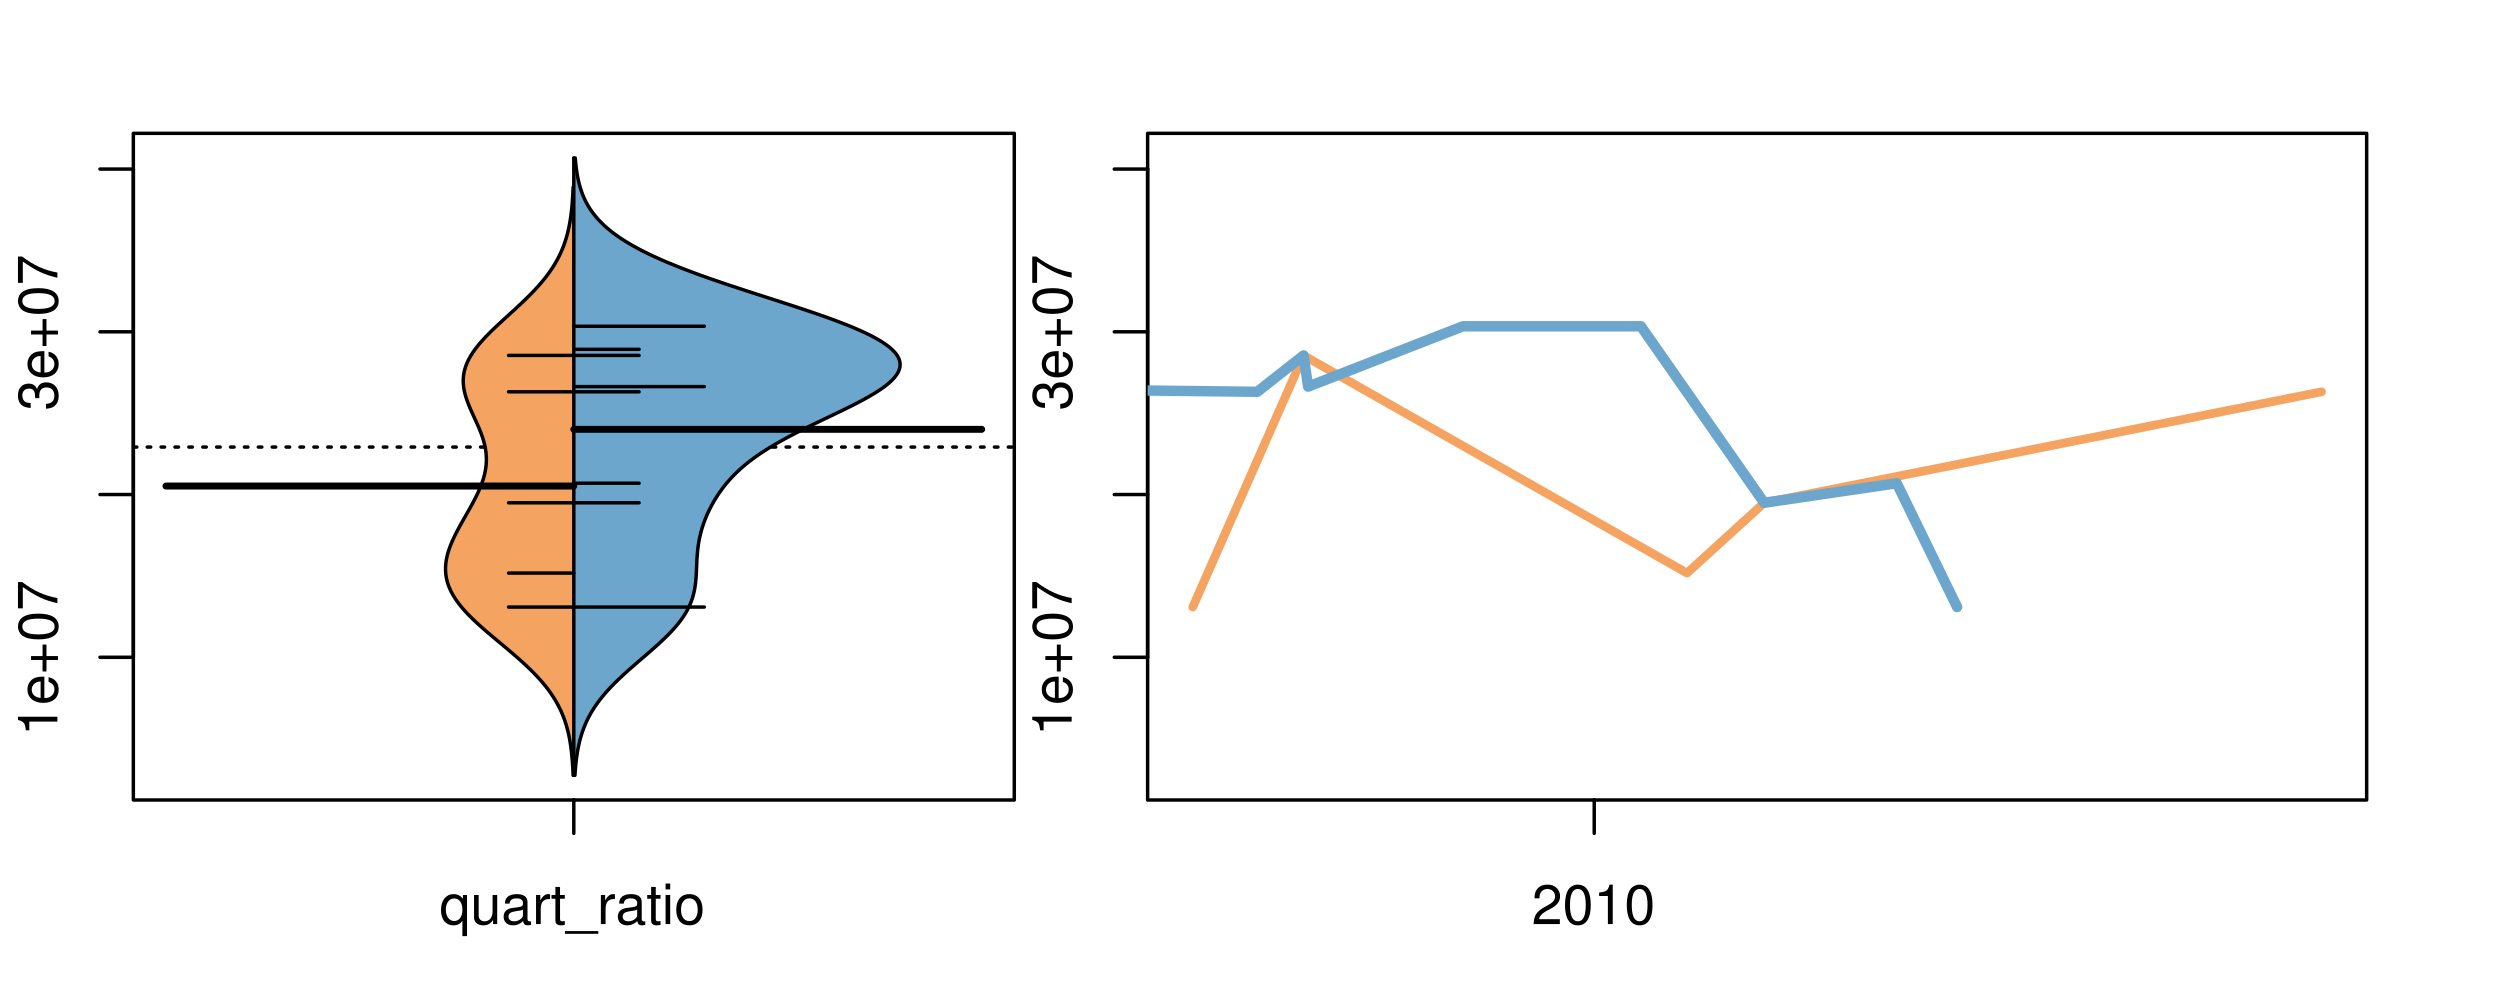 <?xml version="1.0" encoding="UTF-8"?>
<svg xmlns="http://www.w3.org/2000/svg" xmlns:xlink="http://www.w3.org/1999/xlink" width="540pt" height="216pt" viewBox="0 0 540 216" version="1.1">
<defs>
<g>
<symbol overflow="visible" id="glyph0-0">
<path style="stroke:none;" d="M -6.062 -3.109 L 0 -3.109 L 0 -4.156 L -8.516 -4.156 L -8.516 -3.469 C -7.203 -3.094 -7.016 -2.859 -6.812 -1.219 L -6.062 -1.219 Z M -6.062 -3.109 "/>
</symbol>
<symbol overflow="visible" id="glyph0-1">
<path style="stroke:none;" d="M -2.812 -6.156 C -3.766 -6.156 -4.344 -6.078 -4.812 -5.906 C -5.844 -5.5 -6.469 -4.531 -6.469 -3.359 C -6.469 -1.609 -5.125 -0.484 -3.062 -0.484 C -1 -0.484 0.281 -1.578 0.281 -3.344 C 0.281 -4.781 -0.547 -5.766 -1.906 -6.031 L -1.906 -5.016 C -1.078 -4.734 -0.641 -4.172 -0.641 -3.375 C -0.641 -2.734 -0.938 -2.203 -1.469 -1.859 C -1.828 -1.625 -2.188 -1.531 -2.812 -1.531 Z M -3.625 -1.547 C -4.781 -1.625 -5.547 -2.344 -5.547 -3.344 C -5.547 -4.328 -4.734 -5.094 -3.703 -5.094 C -3.672 -5.094 -3.641 -5.094 -3.625 -5.078 Z M -3.625 -1.547 "/>
</symbol>
<symbol overflow="visible" id="glyph0-2">
<path style="stroke:none;" d="M -3.203 -6.406 L -3.203 -3.922 L -5.688 -3.922 L -5.688 -3.078 L -3.203 -3.078 L -3.203 -0.594 L -2.359 -0.594 L -2.359 -3.078 L 0.125 -3.078 L 0.125 -3.922 L -2.359 -3.922 L -2.359 -6.406 Z M -3.203 -6.406 "/>
</symbol>
<symbol overflow="visible" id="glyph0-3">
<path style="stroke:none;" d="M -8.516 -3.297 C -8.516 -2.516 -8.156 -1.781 -7.578 -1.344 C -6.828 -0.797 -5.688 -0.516 -4.109 -0.516 C -1.25 -0.516 0.281 -1.469 0.281 -3.297 C 0.281 -5.094 -1.25 -6.078 -4.047 -6.078 C -5.703 -6.078 -6.797 -5.812 -7.578 -5.25 C -8.172 -4.812 -8.516 -4.109 -8.516 -3.297 Z M -7.578 -3.297 C -7.578 -4.438 -6.422 -5 -4.141 -5 C -1.734 -5 -0.594 -4.453 -0.594 -3.281 C -0.594 -2.156 -1.781 -1.594 -4.109 -1.594 C -6.438 -1.594 -7.578 -2.156 -7.578 -3.297 Z M -7.578 -3.297 "/>
</symbol>
<symbol overflow="visible" id="glyph0-4">
<path style="stroke:none;" d="M -8.516 -6.234 L -8.516 -0.547 L -7.469 -0.547 L -7.469 -5.141 C -4.578 -3.125 -2.797 -2.297 0 -1.656 L 0 -2.781 C -2.719 -3.25 -5.062 -4.312 -7.625 -6.234 Z M -8.516 -6.234 "/>
</symbol>
<symbol overflow="visible" id="glyph0-5">
<path style="stroke:none;" d="M -3.906 -2.656 L -3.906 -3.234 C -3.906 -4.391 -3.391 -4.984 -2.359 -4.984 C -1.297 -4.984 -0.656 -4.328 -0.656 -3.234 C -0.656 -2.078 -1.234 -1.516 -2.469 -1.438 L -2.469 -0.391 C -1.781 -0.438 -1.344 -0.547 -0.953 -0.75 C -0.141 -1.188 0.281 -2.031 0.281 -3.188 C 0.281 -4.938 -0.766 -6.078 -2.375 -6.078 C -3.453 -6.078 -4.062 -5.656 -4.406 -4.625 C -4.719 -5.422 -5.312 -5.812 -6.172 -5.812 C -7.625 -5.812 -8.516 -4.844 -8.516 -3.234 C -8.516 -1.516 -7.578 -0.594 -5.766 -0.562 L -5.766 -1.625 C -6.281 -1.625 -6.562 -1.688 -6.828 -1.812 C -7.297 -2.047 -7.578 -2.578 -7.578 -3.234 C -7.578 -4.172 -7.031 -4.734 -6.125 -4.734 C -5.531 -4.734 -5.172 -4.531 -4.984 -4.062 C -4.859 -3.766 -4.812 -3.391 -4.797 -2.656 Z M -3.906 -2.656 "/>
</symbol>
<symbol overflow="visible" id="glyph0-6">
<path style="stroke:none;" d="M -8.75 -5.938 L -8.75 -4.938 L -5.5 -4.938 C -6.125 -4.531 -6.469 -3.859 -6.469 -3.016 C -6.469 -1.375 -5.156 -0.312 -3.156 -0.312 C -1.031 -0.312 0.281 -1.359 0.281 -3.047 C 0.281 -3.906 -0.047 -4.516 -0.828 -5.047 L 0 -5.047 L 0 -5.938 Z M -5.531 -3.188 C -5.531 -4.266 -4.578 -4.938 -3.078 -4.938 C -1.625 -4.938 -0.656 -4.25 -0.656 -3.188 C -0.656 -2.094 -1.625 -1.359 -3.094 -1.359 C -4.562 -1.359 -5.531 -2.094 -5.531 -3.188 Z M -5.531 -3.188 "/>
</symbol>
<symbol overflow="visible" id="glyph0-7">
<path style="stroke:none;" d="M -6.281 -3.094 L -6.281 -2.047 L -7.266 -2.047 C -7.688 -2.047 -7.906 -2.297 -7.906 -2.75 C -7.906 -2.828 -7.906 -2.875 -7.891 -3.094 L -8.719 -3.094 C -8.766 -2.875 -8.781 -2.734 -8.781 -2.531 C -8.781 -1.609 -8.25 -1.062 -7.359 -1.062 L -6.281 -1.062 L -6.281 -0.219 L -5.469 -0.219 L -5.469 -1.062 L 0 -1.062 L 0 -2.047 L -5.469 -2.047 L -5.469 -3.094 Z M -6.281 -3.094 "/>
</symbol>
<symbol overflow="visible" id="glyph0-8">
<path style="stroke:none;" d="M 1.516 -6.938 L 1.516 0.266 L 2.109 0.266 L 2.109 -6.938 Z M 1.516 -6.938 "/>
</symbol>
<symbol overflow="visible" id="glyph0-9">
<path style="stroke:none;" d="M -6.469 -3.266 C -6.469 -1.5 -5.203 -0.438 -3.094 -0.438 C -0.984 -0.438 0.281 -1.484 0.281 -3.281 C 0.281 -5.047 -0.984 -6.125 -3.047 -6.125 C -5.219 -6.125 -6.469 -5.078 -6.469 -3.266 Z M -5.547 -3.281 C -5.547 -4.406 -4.625 -5.078 -3.062 -5.078 C -1.578 -5.078 -0.641 -4.375 -0.641 -3.281 C -0.641 -2.156 -1.578 -1.469 -3.094 -1.469 C -4.609 -1.469 -5.547 -2.156 -5.547 -3.281 Z M -5.547 -3.281 "/>
</symbol>
<symbol overflow="visible" id="glyph0-10">
<path style="stroke:none;" d="M -8.75 -1.828 L -8.75 -0.812 L 0 -0.812 L 0 -1.828 Z M -8.75 -1.828 "/>
</symbol>
<symbol overflow="visible" id="glyph0-11">
<path style="stroke:none;" d="M -1.25 -2.297 L -1.25 -1.047 L 0 -1.047 L 0 -2.297 Z M -1.25 -2.297 "/>
</symbol>
<symbol overflow="visible" id="glyph0-12">
<path style="stroke:none;" d="M -6.281 -5.969 C -7.688 -5.766 -8.516 -4.859 -8.516 -3.562 C -8.516 -2.625 -8.047 -1.781 -7.297 -1.281 C -6.469 -0.75 -5.422 -0.516 -3.875 -0.516 C -2.453 -0.516 -1.531 -0.734 -0.781 -1.234 C -0.094 -1.688 0.281 -2.438 0.281 -3.375 C 0.281 -4.984 -0.922 -6.156 -2.594 -6.156 C -4.172 -6.156 -5.297 -5.078 -5.297 -3.547 C -5.297 -2.719 -4.969 -2.047 -4.344 -1.594 C -6.422 -1.609 -7.578 -2.281 -7.578 -3.484 C -7.578 -4.234 -7.109 -4.75 -6.281 -4.922 Z M -4.359 -3.422 C -4.359 -4.438 -3.641 -5.078 -2.516 -5.078 C -1.438 -5.078 -0.656 -4.359 -0.656 -3.391 C -0.656 -2.406 -1.469 -1.656 -2.562 -1.656 C -3.625 -1.656 -4.359 -2.375 -4.359 -3.422 Z M -4.359 -3.422 "/>
</symbol>
<symbol overflow="visible" id="glyph0-13">
<path style="stroke:none;" d="M 0 -3.422 L -6.281 -5.828 L -6.281 -4.703 L -1.188 -2.922 L -6.281 -1.25 L -6.281 -0.125 L 0 -2.328 Z M 0 -3.422 "/>
</symbol>
<symbol overflow="visible" id="glyph0-14">
<path style="stroke:none;" d="M -0.594 -6.422 C -0.562 -6.312 -0.562 -6.266 -0.562 -6.203 C -0.562 -5.859 -0.75 -5.656 -1.062 -5.656 L -4.75 -5.656 C -5.875 -5.656 -6.469 -4.844 -6.469 -3.297 C -6.469 -2.391 -6.203 -1.625 -5.734 -1.219 C -5.406 -0.922 -5.047 -0.797 -4.422 -0.781 L -4.422 -1.781 C -5.203 -1.875 -5.547 -2.328 -5.547 -3.266 C -5.547 -4.156 -5.203 -4.672 -4.609 -4.672 L -4.344 -4.672 C -3.922 -4.672 -3.75 -4.422 -3.641 -3.625 C -3.469 -2.203 -3.422 -1.984 -3.266 -1.609 C -2.969 -0.875 -2.406 -0.5 -1.578 -0.5 C -0.438 -0.5 0.281 -1.297 0.281 -2.562 C 0.281 -3.359 0 -4 -0.641 -4.703 C -0.016 -4.781 0.281 -5.094 0.281 -5.734 C 0.281 -5.938 0.25 -6.094 0.172 -6.422 Z M -1.984 -4.672 C -1.641 -4.672 -1.438 -4.578 -1.156 -4.266 C -0.797 -3.859 -0.594 -3.375 -0.594 -2.781 C -0.594 -2 -0.969 -1.547 -1.609 -1.547 C -2.266 -1.547 -2.609 -1.984 -2.766 -3.062 C -2.906 -4.109 -2.953 -4.328 -3.109 -4.672 Z M -1.984 -4.672 "/>
</symbol>
<symbol overflow="visible" id="glyph0-15">
<path style="stroke:none;" d="M 0 -5.781 L -6.281 -5.781 L -6.281 -4.781 L -2.719 -4.781 C -1.438 -4.781 -0.594 -4.109 -0.594 -3.078 C -0.594 -2.281 -1.078 -1.781 -1.844 -1.781 L -6.281 -1.781 L -6.281 -0.781 L -1.438 -0.781 C -0.391 -0.781 0.281 -1.562 0.281 -2.781 C 0.281 -3.703 -0.047 -4.297 -0.875 -4.891 L 0 -4.891 Z M 0 -5.781 "/>
</symbol>
<symbol overflow="visible" id="glyph1-0">
<path style="stroke:none;" d="M 5.938 2.609 L 5.938 -6.281 L 5.047 -6.281 L 5.047 -5.453 C 4.578 -6.109 3.875 -6.469 3.047 -6.469 C 1.391 -6.469 0.312 -5.109 0.312 -3.031 C 0.312 -0.984 1.344 0.281 3 0.281 C 3.875 0.281 4.469 -0.031 4.938 -0.719 L 4.938 2.609 Z M 3.188 -5.531 C 4.266 -5.531 4.938 -4.578 4.938 -3.062 C 4.938 -1.625 4.25 -0.656 3.188 -0.656 C 2.094 -0.656 1.359 -1.625 1.359 -3.094 C 1.359 -4.547 2.094 -5.531 3.188 -5.531 Z M 3.188 -5.531 "/>
</symbol>
<symbol overflow="visible" id="glyph1-1">
<path style="stroke:none;" d="M 5.781 0 L 5.781 -6.281 L 4.781 -6.281 L 4.781 -2.719 C 4.781 -1.438 4.109 -0.594 3.078 -0.594 C 2.281 -0.594 1.781 -1.078 1.781 -1.844 L 1.781 -6.281 L 0.781 -6.281 L 0.781 -1.438 C 0.781 -0.391 1.562 0.281 2.781 0.281 C 3.703 0.281 4.297 -0.047 4.891 -0.875 L 4.891 0 Z M 5.781 0 "/>
</symbol>
<symbol overflow="visible" id="glyph1-2">
<path style="stroke:none;" d="M 6.422 -0.594 C 6.312 -0.562 6.266 -0.562 6.203 -0.562 C 5.859 -0.562 5.656 -0.75 5.656 -1.062 L 5.656 -4.75 C 5.656 -5.875 4.844 -6.469 3.297 -6.469 C 2.391 -6.469 1.625 -6.203 1.219 -5.734 C 0.922 -5.406 0.797 -5.047 0.781 -4.422 L 1.781 -4.422 C 1.875 -5.203 2.328 -5.547 3.266 -5.547 C 4.156 -5.547 4.672 -5.203 4.672 -4.609 L 4.672 -4.344 C 4.672 -3.922 4.422 -3.75 3.625 -3.641 C 2.203 -3.469 1.984 -3.422 1.609 -3.266 C 0.875 -2.969 0.5 -2.406 0.5 -1.578 C 0.5 -0.438 1.297 0.281 2.562 0.281 C 3.359 0.281 4 0 4.703 -0.641 C 4.781 -0.016 5.094 0.281 5.734 0.281 C 5.938 0.281 6.094 0.25 6.422 0.172 Z M 4.672 -1.984 C 4.672 -1.641 4.578 -1.438 4.266 -1.156 C 3.859 -0.797 3.375 -0.594 2.781 -0.594 C 2 -0.594 1.547 -0.969 1.547 -1.609 C 1.547 -2.266 1.984 -2.609 3.062 -2.766 C 4.109 -2.906 4.328 -2.953 4.672 -3.109 Z M 4.672 -1.984 "/>
</symbol>
<symbol overflow="visible" id="glyph1-3">
<path style="stroke:none;" d="M 0.828 -6.281 L 0.828 0 L 1.844 0 L 1.844 -3.266 C 1.844 -4.156 2.062 -4.75 2.547 -5.094 C 2.859 -5.328 3.156 -5.406 3.859 -5.406 L 3.859 -6.438 C 3.688 -6.453 3.594 -6.469 3.469 -6.469 C 2.812 -6.469 2.328 -6.078 1.75 -5.141 L 1.75 -6.281 Z M 0.828 -6.281 "/>
</symbol>
<symbol overflow="visible" id="glyph1-4">
<path style="stroke:none;" d="M 3.047 -6.281 L 2.016 -6.281 L 2.016 -8.016 L 1.016 -8.016 L 1.016 -6.281 L 0.172 -6.281 L 0.172 -5.469 L 1.016 -5.469 L 1.016 -0.719 C 1.016 -0.078 1.453 0.281 2.234 0.281 C 2.469 0.281 2.719 0.25 3.047 0.188 L 3.047 -0.641 C 2.922 -0.609 2.766 -0.594 2.562 -0.594 C 2.141 -0.594 2.016 -0.719 2.016 -1.156 L 2.016 -5.469 L 3.047 -5.469 Z M 3.047 -6.281 "/>
</symbol>
<symbol overflow="visible" id="glyph1-5">
<path style="stroke:none;" d="M 6.938 1.516 L -0.266 1.516 L -0.266 2.109 L 6.938 2.109 Z M 6.938 1.516 "/>
</symbol>
<symbol overflow="visible" id="glyph1-6">
<path style="stroke:none;" d="M 1.797 -6.281 L 0.797 -6.281 L 0.797 0 L 1.797 0 Z M 1.797 -8.75 L 0.797 -8.75 L 0.797 -7.484 L 1.797 -7.484 Z M 1.797 -8.75 "/>
</symbol>
<symbol overflow="visible" id="glyph1-7">
<path style="stroke:none;" d="M 3.266 -6.469 C 1.5 -6.469 0.438 -5.203 0.438 -3.094 C 0.438 -0.984 1.484 0.281 3.281 0.281 C 5.047 0.281 6.125 -0.984 6.125 -3.047 C 6.125 -5.219 5.078 -6.469 3.266 -6.469 Z M 3.281 -5.547 C 4.406 -5.547 5.078 -4.625 5.078 -3.062 C 5.078 -1.578 4.375 -0.641 3.281 -0.641 C 2.156 -0.641 1.469 -1.578 1.469 -3.094 C 1.469 -4.609 2.156 -5.547 3.281 -5.547 Z M 3.281 -5.547 "/>
</symbol>
<symbol overflow="visible" id="glyph1-8">
<path style="stroke:none;" d="M 6.078 -1.047 L 1.594 -1.047 C 1.703 -1.734 2.094 -2.188 3.125 -2.797 L 4.328 -3.438 C 5.516 -4.094 6.125 -4.969 6.125 -6.016 C 6.125 -6.719 5.844 -7.375 5.344 -7.844 C 4.844 -8.297 4.219 -8.516 3.406 -8.516 C 2.328 -8.516 1.531 -8.125 1.062 -7.406 C 0.75 -6.953 0.625 -6.422 0.594 -5.562 L 1.656 -5.562 C 1.688 -6.125 1.766 -6.484 1.906 -6.75 C 2.188 -7.266 2.734 -7.578 3.375 -7.578 C 4.328 -7.578 5.047 -6.906 5.047 -5.984 C 5.047 -5.312 4.656 -4.734 3.906 -4.312 L 2.797 -3.688 C 1.016 -2.672 0.5 -1.875 0.406 0 L 6.078 0 Z M 6.078 -1.047 "/>
</symbol>
<symbol overflow="visible" id="glyph1-9">
<path style="stroke:none;" d="M 3.297 -8.516 C 2.516 -8.516 1.781 -8.156 1.344 -7.578 C 0.797 -6.828 0.516 -5.688 0.516 -4.109 C 0.516 -1.25 1.469 0.281 3.297 0.281 C 5.094 0.281 6.078 -1.25 6.078 -4.047 C 6.078 -5.703 5.812 -6.797 5.25 -7.578 C 4.812 -8.172 4.109 -8.516 3.297 -8.516 Z M 3.297 -7.578 C 4.438 -7.578 5 -6.422 5 -4.141 C 5 -1.734 4.453 -0.594 3.281 -0.594 C 2.156 -0.594 1.594 -1.781 1.594 -4.109 C 1.594 -6.438 2.156 -7.578 3.297 -7.578 Z M 3.297 -7.578 "/>
</symbol>
<symbol overflow="visible" id="glyph1-10">
<path style="stroke:none;" d="M 3.109 -6.062 L 3.109 0 L 4.156 0 L 4.156 -8.516 L 3.469 -8.516 C 3.094 -7.203 2.859 -7.016 1.219 -6.812 L 1.219 -6.062 Z M 3.109 -6.062 "/>
</symbol>
</g>
<clipPath id="clip1">
  <path d="M 28.801 28.801 L 220.086 28.801 L 220.086 173.801 L 28.801 173.801 Z M 28.801 28.801 "/>
</clipPath>
<clipPath id="clip2">
  <path d="M 247.887 28.801 L 512.199 28.801 L 512.199 173.801 L 247.887 173.801 Z M 247.887 28.801 "/>
</clipPath>
<clipPath id="clip3">
  <path d="M 233.484 14.398 L 526.598 14.398 L 526.598 188.199 L 233.484 188.199 Z M 233.484 14.398 "/>
</clipPath>
<clipPath id="clip4">
  <path d="M 247.887 28.801 L 512.199 28.801 L 512.199 173.801 L 247.887 173.801 Z M 247.887 28.801 "/>
</clipPath>
</defs>
<g id="surface206">
<path style="fill:none;stroke-width:0.75;stroke-linecap:round;stroke-linejoin:round;stroke:rgb(0%,0%,0%);stroke-opacity:1;stroke-miterlimit:10;" d="M 28.801 172.801 L 219.086 172.801 L 219.086 28.801 L 28.801 28.801 L 28.801 172.801 "/>
<path style="fill:none;stroke-width:0.75;stroke-linecap:round;stroke-linejoin:round;stroke:rgb(0%,0%,0%);stroke-opacity:1;stroke-miterlimit:10;" d="M 28.801 141.977 L 28.801 36.52 "/>
<path style="fill:none;stroke-width:0.75;stroke-linecap:round;stroke-linejoin:round;stroke:rgb(0%,0%,0%);stroke-opacity:1;stroke-miterlimit:10;" d="M 28.801 141.977 L 21.602 141.977 "/>
<path style="fill:none;stroke-width:0.75;stroke-linecap:round;stroke-linejoin:round;stroke:rgb(0%,0%,0%);stroke-opacity:1;stroke-miterlimit:10;" d="M 28.801 106.824 L 21.602 106.824 "/>
<path style="fill:none;stroke-width:0.75;stroke-linecap:round;stroke-linejoin:round;stroke:rgb(0%,0%,0%);stroke-opacity:1;stroke-miterlimit:10;" d="M 28.801 71.672 L 21.602 71.672 "/>
<path style="fill:none;stroke-width:0.75;stroke-linecap:round;stroke-linejoin:round;stroke:rgb(0%,0%,0%);stroke-opacity:1;stroke-miterlimit:10;" d="M 28.801 36.52 L 21.602 36.52 "/>
<g style="fill:rgb(0%,0%,0%);fill-opacity:1;">
  <use xlink:href="#glyph0-0" x="12.396" y="158.977"/>
  <use xlink:href="#glyph0-1" x="12.396" y="152.305"/>
  <use xlink:href="#glyph0-2" x="12.396" y="145.633"/>
  <use xlink:href="#glyph0-3" x="12.396" y="138.625"/>
  <use xlink:href="#glyph0-4" x="12.396" y="131.953"/>
</g>
<g style="fill:rgb(0%,0%,0%);fill-opacity:1;">
  <use xlink:href="#glyph0-5" x="12.396" y="88.672"/>
  <use xlink:href="#glyph0-1" x="12.396" y="82"/>
  <use xlink:href="#glyph0-2" x="12.396" y="75.328"/>
  <use xlink:href="#glyph0-3" x="12.396" y="68.32"/>
  <use xlink:href="#glyph0-4" x="12.396" y="61.648"/>
</g>
<path style="fill:none;stroke-width:0.75;stroke-linecap:round;stroke-linejoin:round;stroke:rgb(0%,0%,0%);stroke-opacity:1;stroke-miterlimit:10;" d="M 123.941 172.801 L 123.941 172.801 "/>
<path style="fill:none;stroke-width:0.75;stroke-linecap:round;stroke-linejoin:round;stroke:rgb(0%,0%,0%);stroke-opacity:1;stroke-miterlimit:10;" d="M 123.941 172.801 L 123.941 180 "/>
<g style="fill:rgb(0%,0%,0%);fill-opacity:1;">
  <use xlink:href="#glyph1-0" x="94.941" y="199.596"/>
  <use xlink:href="#glyph1-1" x="101.613" y="199.596"/>
  <use xlink:href="#glyph1-2" x="108.285" y="199.596"/>
  <use xlink:href="#glyph1-3" x="114.957" y="199.596"/>
  <use xlink:href="#glyph1-4" x="118.953" y="199.596"/>
  <use xlink:href="#glyph1-5" x="122.289" y="199.596"/>
  <use xlink:href="#glyph1-3" x="128.961" y="199.596"/>
  <use xlink:href="#glyph1-2" x="132.957" y="199.596"/>
  <use xlink:href="#glyph1-4" x="139.629" y="199.596"/>
  <use xlink:href="#glyph1-6" x="142.965" y="199.596"/>
  <use xlink:href="#glyph1-7" x="145.629" y="199.596"/>
</g>
<g clip-path="url(#clip1)" clip-rule="nonzero">
<path style="fill:none;stroke-width:0.75;stroke-linecap:round;stroke-linejoin:round;stroke:rgb(0%,0%,0%);stroke-opacity:1;stroke-dasharray:0.75,2.25;stroke-miterlimit:10;" d="M 28.801 96.562 L 219.086 96.562 "/>
<path style=" stroke:none;fill-rule:nonzero;fill:rgb(95.686%,64.314%,37.647%);fill-opacity:1;" d="M 123.941 40.43 L 123.793 40.43 L 123.781 40.676 L 123.773 40.926 L 123.762 41.176 L 123.75 41.422 L 123.738 41.672 L 123.723 41.922 L 123.711 42.168 L 123.68 42.668 L 123.664 42.914 L 123.648 43.164 L 123.629 43.41 L 123.613 43.66 L 123.594 43.91 L 123.574 44.156 L 123.527 44.656 L 123.504 44.902 L 123.48 45.152 L 123.453 45.402 L 123.426 45.648 L 123.398 45.898 L 123.367 46.148 L 123.336 46.395 L 123.301 46.645 L 123.266 46.891 L 123.195 47.391 L 123.156 47.637 L 123.07 48.137 L 123.023 48.383 L 122.93 48.883 L 122.879 49.129 L 122.77 49.629 L 122.715 49.875 L 122.652 50.125 L 122.59 50.371 L 122.527 50.621 L 122.461 50.871 L 122.391 51.117 L 122.242 51.617 L 122.164 51.863 L 122.086 52.113 L 122 52.363 L 121.914 52.609 L 121.828 52.859 L 121.734 53.109 L 121.641 53.355 L 121.539 53.605 L 121.438 53.852 L 121.332 54.102 L 121.223 54.352 L 121.113 54.598 L 120.879 55.098 L 120.758 55.344 L 120.633 55.594 L 120.5 55.844 L 120.367 56.09 L 120.23 56.34 L 120.09 56.59 L 119.945 56.836 L 119.797 57.086 L 119.645 57.332 L 119.332 57.832 L 119.168 58.078 L 119 58.328 L 118.828 58.578 L 118.652 58.824 L 118.473 59.074 L 118.289 59.324 L 118.105 59.57 L 117.914 59.82 L 117.719 60.07 L 117.52 60.316 L 117.113 60.816 L 116.902 61.062 L 116.688 61.312 L 116.473 61.559 L 116.027 62.059 L 115.801 62.305 L 115.57 62.555 L 115.336 62.805 L 115.098 63.051 L 114.859 63.301 L 114.617 63.551 L 113.871 64.297 L 113.617 64.543 L 113.363 64.793 L 113.102 65.039 L 112.844 65.289 L 112.582 65.539 L 112.316 65.785 L 112.051 66.035 L 111.781 66.285 L 111.516 66.531 L 111.246 66.781 L 110.973 67.031 L 110.703 67.277 L 110.156 67.777 L 109.887 68.023 L 109.613 68.273 L 109.34 68.52 L 108.793 69.02 L 108.523 69.266 L 107.984 69.766 L 107.715 70.012 L 107.449 70.262 L 107.188 70.512 L 106.926 70.758 L 106.664 71.008 L 106.406 71.258 L 106.152 71.504 L 105.898 71.754 L 105.402 72.25 L 105.16 72.5 L 104.922 72.746 L 104.688 72.996 L 104.457 73.246 L 104.23 73.492 L 103.793 73.992 L 103.578 74.238 L 103.371 74.488 L 103.168 74.738 L 102.973 74.984 L 102.781 75.234 L 102.598 75.48 L 102.414 75.73 L 102.242 75.98 L 102.074 76.227 L 101.91 76.477 L 101.758 76.727 L 101.605 76.973 L 101.465 77.223 L 101.328 77.473 L 101.199 77.719 L 101.078 77.969 L 100.961 78.219 L 100.855 78.465 L 100.75 78.715 L 100.656 78.961 L 100.566 79.211 L 100.488 79.461 L 100.414 79.707 L 100.348 79.957 L 100.289 80.207 L 100.234 80.453 L 100.148 80.953 L 100.121 81.199 L 100.094 81.449 L 100.078 81.699 L 100.066 81.945 L 100.059 82.195 L 100.062 82.441 L 100.07 82.691 L 100.086 82.941 L 100.105 83.188 L 100.133 83.438 L 100.164 83.688 L 100.199 83.934 L 100.293 84.434 L 100.348 84.68 L 100.406 84.93 L 100.469 85.18 L 100.539 85.426 L 100.609 85.676 L 100.688 85.922 L 100.77 86.172 L 100.855 86.422 L 100.941 86.668 L 101.129 87.168 L 101.227 87.414 L 101.43 87.914 L 101.535 88.16 L 101.754 88.66 L 101.863 88.906 L 101.973 89.156 L 102.086 89.402 L 102.312 89.902 L 102.426 90.148 L 102.543 90.398 L 102.656 90.648 L 102.77 90.895 L 102.883 91.145 L 102.992 91.395 L 103.105 91.641 L 103.215 91.891 L 103.32 92.141 L 103.43 92.387 L 103.531 92.637 L 103.633 92.883 L 103.734 93.133 L 103.832 93.383 L 103.926 93.629 L 104.105 94.129 L 104.191 94.375 L 104.273 94.625 L 104.352 94.875 L 104.426 95.121 L 104.5 95.371 L 104.566 95.621 L 104.629 95.867 L 104.688 96.117 L 104.746 96.363 L 104.797 96.613 L 104.84 96.863 L 104.883 97.109 L 104.922 97.359 L 104.957 97.609 L 104.984 97.855 L 105.008 98.105 L 105.027 98.355 L 105.039 98.602 L 105.051 98.852 L 105.055 99.102 L 105.055 99.348 L 105.051 99.598 L 105.043 99.844 L 105.027 100.094 L 105.008 100.344 L 104.984 100.59 L 104.957 100.84 L 104.926 101.09 L 104.887 101.336 L 104.844 101.586 L 104.797 101.836 L 104.746 102.082 L 104.691 102.332 L 104.633 102.582 L 104.57 102.828 L 104.43 103.328 L 104.352 103.574 L 104.273 103.824 L 104.188 104.07 L 104.102 104.32 L 104.012 104.57 L 103.918 104.816 L 103.82 105.066 L 103.719 105.316 L 103.617 105.562 L 103.398 106.062 L 103.285 106.309 L 103.172 106.559 L 103.055 106.809 L 102.934 107.055 L 102.812 107.305 L 102.688 107.551 L 102.43 108.051 L 102.301 108.297 L 102.035 108.797 L 101.902 109.043 L 101.629 109.543 L 101.488 109.789 L 101.352 110.039 L 101.211 110.289 L 101.07 110.535 L 100.93 110.785 L 100.785 111.031 L 100.504 111.531 L 100.363 111.777 L 100.219 112.027 L 100.078 112.277 L 99.938 112.523 L 99.801 112.773 L 99.66 113.023 L 99.52 113.27 L 99.246 113.77 L 99.113 114.016 L 98.98 114.266 L 98.848 114.512 L 98.715 114.762 L 98.59 115.012 L 98.461 115.258 L 98.336 115.508 L 98.215 115.758 L 98.094 116.004 L 97.977 116.254 L 97.863 116.504 L 97.75 116.75 L 97.641 117 L 97.535 117.25 L 97.434 117.496 L 97.332 117.746 L 97.238 117.992 L 97.145 118.242 L 97.055 118.492 L 96.973 118.738 L 96.891 118.988 L 96.812 119.238 L 96.738 119.484 L 96.672 119.734 L 96.609 119.984 L 96.551 120.23 L 96.496 120.48 L 96.445 120.73 L 96.402 120.977 L 96.359 121.227 L 96.328 121.473 L 96.297 121.723 L 96.273 121.973 L 96.254 122.219 L 96.242 122.469 L 96.238 122.719 L 96.234 122.965 L 96.25 123.465 L 96.27 123.711 L 96.289 123.961 L 96.32 124.211 L 96.355 124.457 L 96.395 124.707 L 96.445 124.953 L 96.496 125.203 L 96.559 125.453 L 96.625 125.699 L 96.699 125.949 L 96.781 126.199 L 96.867 126.445 L 96.961 126.695 L 97.059 126.945 L 97.168 127.191 L 97.281 127.441 L 97.398 127.691 L 97.527 127.938 L 97.656 128.188 L 97.797 128.434 L 97.941 128.684 L 98.094 128.934 L 98.25 129.18 L 98.586 129.68 L 98.762 129.926 L 98.945 130.176 L 99.133 130.426 L 99.328 130.672 L 99.527 130.922 L 99.73 131.172 L 99.941 131.418 L 100.16 131.668 L 100.379 131.914 L 100.605 132.164 L 100.836 132.414 L 101.07 132.66 L 101.312 132.91 L 101.559 133.16 L 101.809 133.406 L 102.062 133.656 L 102.32 133.906 L 102.582 134.152 L 102.844 134.402 L 103.113 134.652 L 103.387 134.898 L 103.66 135.148 L 103.938 135.395 L 104.219 135.645 L 104.504 135.895 L 104.785 136.141 L 105.363 136.641 L 105.656 136.887 L 106.242 137.387 L 106.535 137.633 L 107.129 138.133 L 107.426 138.379 L 107.723 138.629 L 108.023 138.875 L 108.617 139.375 L 108.914 139.621 L 109.508 140.121 L 109.801 140.367 L 110.098 140.617 L 110.391 140.867 L 110.68 141.113 L 111.258 141.613 L 111.543 141.859 L 111.828 142.109 L 112.109 142.355 L 112.664 142.855 L 112.941 143.102 L 113.48 143.602 L 113.746 143.848 L 114.008 144.098 L 114.266 144.348 L 114.523 144.594 L 114.777 144.844 L 115.023 145.094 L 115.27 145.34 L 115.512 145.59 L 115.75 145.84 L 115.984 146.086 L 116.215 146.336 L 116.441 146.582 L 116.887 147.082 L 117.098 147.328 L 117.312 147.578 L 117.516 147.828 L 117.719 148.074 L 117.918 148.324 L 118.113 148.574 L 118.305 148.82 L 118.672 149.32 L 118.848 149.566 L 119.023 149.816 L 119.191 150.062 L 119.359 150.312 L 119.52 150.562 L 119.676 150.809 L 119.832 151.059 L 119.98 151.309 L 120.125 151.555 L 120.406 152.055 L 120.539 152.301 L 120.797 152.801 L 120.918 153.047 L 121.039 153.297 L 121.152 153.543 L 121.266 153.793 L 121.371 154.043 L 121.477 154.289 L 121.578 154.539 L 121.676 154.789 L 121.773 155.035 L 121.953 155.535 L 122.039 155.781 L 122.203 156.281 L 122.277 156.527 L 122.352 156.777 L 122.422 157.023 L 122.492 157.273 L 122.559 157.523 L 122.621 157.77 L 122.684 158.02 L 122.742 158.27 L 122.801 158.516 L 122.855 158.766 L 122.906 159.016 L 122.957 159.262 L 123.051 159.762 L 123.094 160.008 L 123.137 160.258 L 123.176 160.504 L 123.254 161.004 L 123.289 161.25 L 123.32 161.5 L 123.355 161.75 L 123.387 161.996 L 123.441 162.496 L 123.469 162.742 L 123.496 162.992 L 123.52 163.242 L 123.543 163.488 L 123.566 163.738 L 123.586 163.984 L 123.625 164.484 L 123.645 164.73 L 123.676 165.23 L 123.691 165.477 L 123.707 165.727 L 123.719 165.977 L 123.734 166.223 L 123.758 166.723 L 123.77 166.969 L 123.777 167.219 L 123.789 167.465 L 123.941 167.465 Z M 123.941 40.43 "/>
<path style="fill:none;stroke-width:0.75;stroke-linecap:round;stroke-linejoin:round;stroke:rgb(0%,0%,0%);stroke-opacity:1;stroke-miterlimit:10;" d="M 123.941 40.43 L 123.793 40.43 L 123.781 40.676 L 123.773 40.926 L 123.762 41.176 L 123.75 41.422 L 123.738 41.672 L 123.723 41.922 L 123.711 42.168 L 123.68 42.668 L 123.664 42.914 L 123.648 43.164 L 123.629 43.41 L 123.613 43.66 L 123.594 43.91 L 123.574 44.156 L 123.527 44.656 L 123.504 44.902 L 123.48 45.152 L 123.453 45.402 L 123.426 45.648 L 123.398 45.898 L 123.367 46.148 L 123.336 46.395 L 123.301 46.645 L 123.266 46.891 L 123.195 47.391 L 123.156 47.637 L 123.07 48.137 L 123.023 48.383 L 122.93 48.883 L 122.879 49.129 L 122.77 49.629 L 122.715 49.875 L 122.652 50.125 L 122.59 50.371 L 122.527 50.621 L 122.461 50.871 L 122.391 51.117 L 122.242 51.617 L 122.164 51.863 L 122.086 52.113 L 122 52.363 L 121.914 52.609 L 121.828 52.859 L 121.734 53.109 L 121.641 53.355 L 121.539 53.605 L 121.438 53.852 L 121.332 54.102 L 121.223 54.352 L 121.113 54.598 L 120.879 55.098 L 120.758 55.344 L 120.633 55.594 L 120.5 55.844 L 120.367 56.09 L 120.23 56.34 L 120.09 56.59 L 119.945 56.836 L 119.797 57.086 L 119.645 57.332 L 119.332 57.832 L 119.168 58.078 L 119 58.328 L 118.828 58.578 L 118.652 58.824 L 118.473 59.074 L 118.289 59.324 L 118.105 59.57 L 117.914 59.82 L 117.719 60.07 L 117.52 60.316 L 117.113 60.816 L 116.902 61.062 L 116.688 61.312 L 116.473 61.559 L 116.027 62.059 L 115.801 62.305 L 115.57 62.555 L 115.336 62.805 L 115.098 63.051 L 114.859 63.301 L 114.617 63.551 L 113.871 64.297 L 113.617 64.543 L 113.363 64.793 L 113.102 65.039 L 112.844 65.289 L 112.582 65.539 L 112.316 65.785 L 112.051 66.035 L 111.781 66.285 L 111.516 66.531 L 111.246 66.781 L 110.973 67.031 L 110.703 67.277 L 110.156 67.777 L 109.887 68.023 L 109.613 68.273 L 109.34 68.52 L 108.793 69.02 L 108.523 69.266 L 107.984 69.766 L 107.715 70.012 L 107.449 70.262 L 107.188 70.512 L 106.926 70.758 L 106.664 71.008 L 106.406 71.258 L 106.152 71.504 L 105.898 71.754 L 105.402 72.25 L 105.16 72.5 L 104.922 72.746 L 104.688 72.996 L 104.457 73.246 L 104.23 73.492 L 103.793 73.992 L 103.578 74.238 L 103.371 74.488 L 103.168 74.738 L 102.973 74.984 L 102.781 75.234 L 102.598 75.48 L 102.414 75.73 L 102.242 75.98 L 102.074 76.227 L 101.91 76.477 L 101.758 76.727 L 101.605 76.973 L 101.465 77.223 L 101.328 77.473 L 101.199 77.719 L 101.078 77.969 L 100.961 78.219 L 100.855 78.465 L 100.75 78.715 L 100.656 78.961 L 100.566 79.211 L 100.488 79.461 L 100.414 79.707 L 100.348 79.957 L 100.289 80.207 L 100.234 80.453 L 100.148 80.953 L 100.121 81.199 L 100.094 81.449 L 100.078 81.699 L 100.066 81.945 L 100.059 82.195 L 100.062 82.441 L 100.07 82.691 L 100.086 82.941 L 100.105 83.188 L 100.133 83.438 L 100.164 83.688 L 100.199 83.934 L 100.293 84.434 L 100.348 84.68 L 100.406 84.93 L 100.469 85.18 L 100.539 85.426 L 100.609 85.676 L 100.688 85.922 L 100.77 86.172 L 100.855 86.422 L 100.941 86.668 L 101.129 87.168 L 101.227 87.414 L 101.43 87.914 L 101.535 88.16 L 101.754 88.66 L 101.863 88.906 L 101.973 89.156 L 102.086 89.402 L 102.312 89.902 L 102.426 90.148 L 102.543 90.398 L 102.656 90.648 L 102.77 90.895 L 102.883 91.145 L 102.992 91.395 L 103.105 91.641 L 103.215 91.891 L 103.32 92.141 L 103.43 92.387 L 103.531 92.637 L 103.633 92.883 L 103.734 93.133 L 103.832 93.383 L 103.926 93.629 L 104.105 94.129 L 104.191 94.375 L 104.273 94.625 L 104.352 94.875 L 104.426 95.121 L 104.5 95.371 L 104.566 95.621 L 104.629 95.867 L 104.688 96.117 L 104.746 96.363 L 104.797 96.613 L 104.84 96.863 L 104.883 97.109 L 104.922 97.359 L 104.957 97.609 L 104.984 97.855 L 105.008 98.105 L 105.027 98.355 L 105.039 98.602 L 105.051 98.852 L 105.055 99.102 L 105.055 99.348 L 105.051 99.598 L 105.043 99.844 L 105.027 100.094 L 105.008 100.344 L 104.984 100.59 L 104.957 100.84 L 104.926 101.09 L 104.887 101.336 L 104.844 101.586 L 104.797 101.836 L 104.746 102.082 L 104.691 102.332 L 104.633 102.582 L 104.57 102.828 L 104.43 103.328 L 104.352 103.574 L 104.273 103.824 L 104.188 104.07 L 104.102 104.32 L 104.012 104.57 L 103.918 104.816 L 103.82 105.066 L 103.719 105.316 L 103.617 105.562 L 103.398 106.062 L 103.285 106.309 L 103.172 106.559 L 103.055 106.809 L 102.934 107.055 L 102.812 107.305 L 102.688 107.551 L 102.43 108.051 L 102.301 108.297 L 102.035 108.797 L 101.902 109.043 L 101.629 109.543 L 101.488 109.789 L 101.352 110.039 L 101.211 110.289 L 101.07 110.535 L 100.93 110.785 L 100.785 111.031 L 100.504 111.531 L 100.363 111.777 L 100.219 112.027 L 100.078 112.277 L 99.938 112.523 L 99.801 112.773 L 99.66 113.023 L 99.52 113.27 L 99.246 113.77 L 99.113 114.016 L 98.98 114.266 L 98.848 114.512 L 98.715 114.762 L 98.59 115.012 L 98.461 115.258 L 98.336 115.508 L 98.215 115.758 L 98.094 116.004 L 97.977 116.254 L 97.863 116.504 L 97.75 116.75 L 97.641 117 L 97.535 117.25 L 97.434 117.496 L 97.332 117.746 L 97.238 117.992 L 97.145 118.242 L 97.055 118.492 L 96.973 118.738 L 96.891 118.988 L 96.812 119.238 L 96.738 119.484 L 96.672 119.734 L 96.609 119.984 L 96.551 120.23 L 96.496 120.48 L 96.445 120.73 L 96.402 120.977 L 96.359 121.227 L 96.328 121.473 L 96.297 121.723 L 96.273 121.973 L 96.254 122.219 L 96.242 122.469 L 96.238 122.719 L 96.234 122.965 L 96.25 123.465 L 96.27 123.711 L 96.289 123.961 L 96.32 124.211 L 96.355 124.457 L 96.395 124.707 L 96.445 124.953 L 96.496 125.203 L 96.559 125.453 L 96.625 125.699 L 96.699 125.949 L 96.781 126.199 L 96.867 126.445 L 96.961 126.695 L 97.059 126.945 L 97.168 127.191 L 97.281 127.441 L 97.398 127.691 L 97.527 127.938 L 97.656 128.188 L 97.797 128.434 L 97.941 128.684 L 98.094 128.934 L 98.25 129.18 L 98.586 129.68 L 98.762 129.926 L 98.945 130.176 L 99.133 130.426 L 99.328 130.672 L 99.527 130.922 L 99.73 131.172 L 99.941 131.418 L 100.16 131.668 L 100.379 131.914 L 100.605 132.164 L 100.836 132.414 L 101.07 132.66 L 101.312 132.91 L 101.559 133.16 L 101.809 133.406 L 102.062 133.656 L 102.32 133.906 L 102.582 134.152 L 102.844 134.402 L 103.113 134.652 L 103.387 134.898 L 103.66 135.148 L 103.938 135.395 L 104.219 135.645 L 104.504 135.895 L 104.785 136.141 L 105.363 136.641 L 105.656 136.887 L 106.242 137.387 L 106.535 137.633 L 107.129 138.133 L 107.426 138.379 L 107.723 138.629 L 108.023 138.875 L 108.617 139.375 L 108.914 139.621 L 109.508 140.121 L 109.801 140.367 L 110.098 140.617 L 110.391 140.867 L 110.68 141.113 L 111.258 141.613 L 111.543 141.859 L 111.828 142.109 L 112.109 142.355 L 112.664 142.855 L 112.941 143.102 L 113.48 143.602 L 113.746 143.848 L 114.008 144.098 L 114.266 144.348 L 114.523 144.594 L 114.777 144.844 L 115.023 145.094 L 115.27 145.34 L 115.512 145.59 L 115.75 145.84 L 115.984 146.086 L 116.215 146.336 L 116.441 146.582 L 116.887 147.082 L 117.098 147.328 L 117.312 147.578 L 117.516 147.828 L 117.719 148.074 L 117.918 148.324 L 118.113 148.574 L 118.305 148.82 L 118.672 149.32 L 118.848 149.566 L 119.023 149.816 L 119.191 150.062 L 119.359 150.312 L 119.52 150.562 L 119.676 150.809 L 119.832 151.059 L 119.98 151.309 L 120.125 151.555 L 120.406 152.055 L 120.539 152.301 L 120.797 152.801 L 120.918 153.047 L 121.039 153.297 L 121.152 153.543 L 121.266 153.793 L 121.371 154.043 L 121.477 154.289 L 121.578 154.539 L 121.676 154.789 L 121.773 155.035 L 121.953 155.535 L 122.039 155.781 L 122.203 156.281 L 122.277 156.527 L 122.352 156.777 L 122.422 157.023 L 122.492 157.273 L 122.559 157.523 L 122.621 157.77 L 122.684 158.02 L 122.742 158.27 L 122.801 158.516 L 122.855 158.766 L 122.906 159.016 L 122.957 159.262 L 123.051 159.762 L 123.094 160.008 L 123.137 160.258 L 123.176 160.504 L 123.254 161.004 L 123.289 161.25 L 123.32 161.5 L 123.355 161.75 L 123.387 161.996 L 123.441 162.496 L 123.469 162.742 L 123.496 162.992 L 123.52 163.242 L 123.543 163.488 L 123.566 163.738 L 123.586 163.984 L 123.625 164.484 L 123.645 164.73 L 123.676 165.23 L 123.691 165.477 L 123.707 165.727 L 123.719 165.977 L 123.734 166.223 L 123.758 166.723 L 123.77 166.969 L 123.777 167.219 L 123.789 167.465 L 123.941 167.465 "/>
<path style=" stroke:none;fill-rule:nonzero;fill:rgb(42.353%,65.098%,80.392%);fill-opacity:1;" d="M 123.941 167.465 L 124.188 167.465 L 124.207 167.207 L 124.223 166.945 L 124.281 166.16 L 124.301 165.902 L 124.348 165.379 L 124.402 164.855 L 124.43 164.598 L 124.461 164.336 L 124.488 164.074 L 124.523 163.812 L 124.559 163.555 L 124.594 163.293 L 124.672 162.77 L 124.715 162.508 L 124.758 162.25 L 124.852 161.727 L 124.902 161.465 L 124.957 161.203 L 125.012 160.945 L 125.129 160.422 L 125.191 160.16 L 125.258 159.898 L 125.324 159.641 L 125.473 159.117 L 125.551 158.855 L 125.633 158.594 L 125.715 158.336 L 125.801 158.074 L 125.891 157.812 L 126.086 157.289 L 126.188 157.031 L 126.398 156.508 L 126.516 156.246 L 126.629 155.984 L 126.75 155.727 L 126.875 155.465 L 127.004 155.203 L 127.137 154.941 L 127.273 154.68 L 127.418 154.422 L 127.562 154.16 L 127.715 153.898 L 128.027 153.375 L 128.195 153.117 L 128.359 152.855 L 128.711 152.332 L 128.895 152.07 L 129.082 151.812 L 129.273 151.551 L 129.672 151.027 L 129.879 150.766 L 130.09 150.508 L 130.305 150.246 L 130.523 149.984 L 130.746 149.723 L 130.977 149.461 L 131.211 149.203 L 131.688 148.68 L 131.934 148.418 L 132.184 148.156 L 132.438 147.898 L 132.695 147.637 L 132.957 147.375 L 133.223 147.113 L 133.492 146.852 L 133.766 146.594 L 134.039 146.332 L 134.316 146.07 L 134.602 145.809 L 134.883 145.551 L 135.461 145.027 L 136.047 144.504 L 136.344 144.246 L 136.641 143.984 L 137.543 143.199 L 137.844 142.941 L 138.148 142.68 L 138.449 142.418 L 139.059 141.895 L 139.359 141.637 L 139.664 141.375 L 140.566 140.59 L 140.863 140.332 L 141.16 140.07 L 141.746 139.547 L 142.035 139.285 L 142.32 139.027 L 142.605 138.766 L 142.887 138.504 L 143.164 138.242 L 143.438 137.98 L 143.707 137.723 L 143.973 137.461 L 144.234 137.199 L 144.492 136.938 L 144.746 136.676 L 144.992 136.418 L 145.234 136.156 L 145.473 135.895 L 145.707 135.633 L 145.934 135.371 L 146.152 135.113 L 146.371 134.852 L 146.785 134.328 L 146.98 134.066 L 147.176 133.809 L 147.359 133.547 L 147.539 133.285 L 147.715 133.023 L 147.883 132.762 L 148.043 132.504 L 148.199 132.242 L 148.348 131.98 L 148.492 131.719 L 148.625 131.457 L 148.758 131.199 L 149 130.676 L 149.109 130.414 L 149.215 130.152 L 149.316 129.895 L 149.41 129.633 L 149.5 129.371 L 149.586 129.109 L 149.664 128.848 L 149.738 128.59 L 149.871 128.066 L 149.93 127.805 L 149.984 127.547 L 150.035 127.285 L 150.078 127.023 L 150.125 126.762 L 150.16 126.5 L 150.199 126.242 L 150.23 125.98 L 150.285 125.457 L 150.309 125.195 L 150.332 124.938 L 150.352 124.676 L 150.398 123.891 L 150.414 123.633 L 150.461 122.586 L 150.469 122.328 L 150.516 121.281 L 150.531 121.023 L 150.543 120.762 L 150.559 120.5 L 150.578 120.238 L 150.594 119.977 L 150.617 119.719 L 150.637 119.457 L 150.66 119.195 L 150.715 118.672 L 150.746 118.414 L 150.777 118.152 L 150.812 117.891 L 150.891 117.367 L 150.934 117.109 L 150.98 116.848 L 151.082 116.324 L 151.137 116.062 L 151.195 115.805 L 151.254 115.543 L 151.387 115.02 L 151.457 114.758 L 151.527 114.5 L 151.684 113.977 L 151.766 113.715 L 151.852 113.453 L 151.941 113.195 L 152.031 112.934 L 152.227 112.41 L 152.328 112.148 L 152.43 111.891 L 152.648 111.367 L 152.883 110.844 L 153 110.586 L 153.125 110.324 L 153.383 109.801 L 153.516 109.543 L 153.652 109.281 L 153.793 109.02 L 153.938 108.758 L 154.086 108.496 L 154.234 108.238 L 154.391 107.977 L 154.711 107.453 L 154.879 107.191 L 155.047 106.934 L 155.398 106.41 L 155.582 106.148 L 155.77 105.887 L 155.961 105.629 L 156.156 105.367 L 156.355 105.105 L 156.566 104.844 L 156.773 104.582 L 156.992 104.324 L 157.211 104.062 L 157.438 103.801 L 157.672 103.539 L 157.91 103.277 L 158.156 103.02 L 158.402 102.758 L 158.66 102.496 L 158.922 102.234 L 159.191 101.973 L 159.469 101.715 L 159.75 101.453 L 160.336 100.93 L 160.641 100.668 L 160.953 100.41 L 161.27 100.148 L 161.598 99.887 L 161.93 99.625 L 162.273 99.363 L 162.621 99.105 L 162.98 98.844 L 163.344 98.582 L 163.715 98.32 L 164.098 98.059 L 164.484 97.801 L 164.883 97.539 L 165.289 97.277 L 165.699 97.016 L 166.121 96.754 L 166.547 96.496 L 166.984 96.234 L 167.43 95.973 L 167.879 95.711 L 168.34 95.449 L 168.801 95.191 L 169.754 94.668 L 170.73 94.145 L 171.23 93.887 L 171.734 93.625 L 172.242 93.363 L 172.758 93.102 L 173.277 92.84 L 173.801 92.582 L 174.328 92.32 L 174.859 92.059 L 175.395 91.797 L 175.934 91.539 L 176.477 91.277 L 177.016 91.016 L 177.562 90.754 L 178.105 90.492 L 178.652 90.234 L 179.195 89.973 L 179.742 89.711 L 180.828 89.188 L 181.367 88.93 L 181.906 88.668 L 182.441 88.406 L 183.496 87.883 L 184.016 87.625 L 185.039 87.102 L 185.539 86.84 L 186.031 86.578 L 186.516 86.32 L 186.992 86.059 L 187.461 85.797 L 187.914 85.535 L 188.363 85.273 L 188.793 85.016 L 189.219 84.754 L 189.625 84.492 L 190.023 84.23 L 190.406 83.969 L 190.773 83.711 L 191.133 83.449 L 191.465 83.188 L 191.789 82.926 L 192.094 82.664 L 192.383 82.406 L 192.66 82.145 L 192.91 81.883 L 193.148 81.621 L 193.359 81.359 L 193.559 81.102 L 193.738 80.84 L 193.895 80.578 L 194.039 80.316 L 194.148 80.055 L 194.25 79.797 L 194.324 79.535 L 194.379 79.273 L 194.414 79.012 L 194.418 78.75 L 194.414 78.492 L 194.375 78.23 L 194.324 77.969 L 194.242 77.707 L 194.141 77.445 L 194.023 77.188 L 193.875 76.926 L 193.711 76.664 L 193.516 76.402 L 193.309 76.141 L 193.074 75.883 L 192.816 75.621 L 192.543 75.359 L 192.238 75.098 L 191.922 74.836 L 191.574 74.578 L 191.211 74.316 L 190.828 74.055 L 190.422 73.793 L 190.004 73.531 L 189.551 73.273 L 189.09 73.012 L 188.605 72.75 L 188.102 72.488 L 187.586 72.23 L 187.043 71.969 L 186.492 71.707 L 185.914 71.445 L 185.328 71.184 L 184.723 70.926 L 184.102 70.664 L 183.469 70.402 L 182.816 70.141 L 182.156 69.879 L 181.477 69.621 L 180.789 69.359 L 180.09 69.098 L 179.375 68.836 L 178.656 68.574 L 177.922 68.316 L 177.18 68.055 L 176.43 67.793 L 175.668 67.531 L 174.902 67.27 L 174.129 67.012 L 173.348 66.75 L 172.562 66.488 L 171.77 66.227 L 170.973 65.965 L 170.176 65.707 L 168.566 65.184 L 166.949 64.66 L 166.141 64.402 L 165.328 64.141 L 162.902 63.355 L 162.098 63.098 L 160.496 62.574 L 159.699 62.312 L 158.906 62.051 L 158.117 61.793 L 157.336 61.531 L 156.559 61.27 L 155.789 61.008 L 155.023 60.746 L 154.262 60.488 L 152.77 59.965 L 152.035 59.703 L 151.305 59.441 L 150.586 59.184 L 149.172 58.66 L 148.484 58.398 L 147.801 58.137 L 147.129 57.879 L 146.469 57.617 L 145.812 57.355 L 145.176 57.094 L 144.543 56.832 L 143.922 56.574 L 143.312 56.312 L 142.715 56.051 L 141.551 55.527 L 140.992 55.27 L 140.438 55.008 L 139.898 54.746 L 139.367 54.484 L 138.852 54.227 L 138.348 53.965 L 137.848 53.703 L 137.367 53.441 L 136.895 53.18 L 136.438 52.922 L 135.988 52.66 L 135.551 52.398 L 135.125 52.137 L 134.711 51.875 L 134.309 51.617 L 133.914 51.355 L 133.535 51.094 L 133.164 50.832 L 132.801 50.57 L 132.457 50.312 L 132.113 50.051 L 131.789 49.789 L 131.469 49.527 L 131.16 49.266 L 130.863 49.008 L 130.57 48.746 L 130.293 48.484 L 130.023 48.223 L 129.762 47.961 L 129.508 47.703 L 129.262 47.441 L 128.801 46.918 L 128.586 46.656 L 128.375 46.398 L 128.172 46.137 L 127.977 45.875 L 127.785 45.613 L 127.609 45.352 L 127.434 45.094 L 127.266 44.832 L 127.105 44.57 L 126.953 44.309 L 126.805 44.047 L 126.664 43.789 L 126.398 43.266 L 126.273 43.004 L 126.156 42.742 L 126.043 42.484 L 125.934 42.223 L 125.828 41.961 L 125.73 41.699 L 125.637 41.438 L 125.547 41.18 L 125.375 40.656 L 125.301 40.395 L 125.223 40.133 L 125.152 39.875 L 125.02 39.352 L 124.902 38.828 L 124.848 38.57 L 124.793 38.309 L 124.652 37.523 L 124.609 37.266 L 124.57 37.004 L 124.535 36.742 L 124.496 36.48 L 124.465 36.223 L 124.43 35.961 L 124.402 35.699 L 124.371 35.438 L 124.344 35.176 L 124.32 34.918 L 124.273 34.395 L 124.254 34.133 L 123.941 34.133 Z M 123.941 167.465 "/>
<path style="fill:none;stroke-width:0.75;stroke-linecap:round;stroke-linejoin:round;stroke:rgb(0%,0%,0%);stroke-opacity:1;stroke-miterlimit:10;" d="M 123.941 167.465 L 124.188 167.465 L 124.207 167.207 L 124.223 166.945 L 124.281 166.16 L 124.301 165.902 L 124.348 165.379 L 124.402 164.855 L 124.43 164.598 L 124.461 164.336 L 124.488 164.074 L 124.523 163.812 L 124.559 163.555 L 124.594 163.293 L 124.672 162.77 L 124.715 162.508 L 124.758 162.25 L 124.852 161.727 L 124.902 161.465 L 124.957 161.203 L 125.012 160.945 L 125.129 160.422 L 125.191 160.16 L 125.258 159.898 L 125.324 159.641 L 125.473 159.117 L 125.551 158.855 L 125.633 158.594 L 125.715 158.336 L 125.801 158.074 L 125.891 157.812 L 126.086 157.289 L 126.188 157.031 L 126.398 156.508 L 126.516 156.246 L 126.629 155.984 L 126.75 155.727 L 126.875 155.465 L 127.004 155.203 L 127.137 154.941 L 127.273 154.68 L 127.418 154.422 L 127.562 154.16 L 127.715 153.898 L 128.027 153.375 L 128.195 153.117 L 128.359 152.855 L 128.711 152.332 L 128.895 152.07 L 129.082 151.812 L 129.273 151.551 L 129.672 151.027 L 129.879 150.766 L 130.09 150.508 L 130.305 150.246 L 130.523 149.984 L 130.746 149.723 L 130.977 149.461 L 131.211 149.203 L 131.688 148.68 L 131.934 148.418 L 132.184 148.156 L 132.438 147.898 L 132.695 147.637 L 132.957 147.375 L 133.223 147.113 L 133.492 146.852 L 133.766 146.594 L 134.039 146.332 L 134.316 146.07 L 134.602 145.809 L 134.883 145.551 L 135.461 145.027 L 136.047 144.504 L 136.344 144.246 L 136.641 143.984 L 137.543 143.199 L 137.844 142.941 L 138.148 142.68 L 138.449 142.418 L 139.059 141.895 L 139.359 141.637 L 139.664 141.375 L 140.566 140.59 L 140.863 140.332 L 141.16 140.07 L 141.746 139.547 L 142.035 139.285 L 142.32 139.027 L 142.605 138.766 L 142.887 138.504 L 143.164 138.242 L 143.438 137.98 L 143.707 137.723 L 143.973 137.461 L 144.234 137.199 L 144.492 136.938 L 144.746 136.676 L 144.992 136.418 L 145.234 136.156 L 145.473 135.895 L 145.707 135.633 L 145.934 135.371 L 146.152 135.113 L 146.371 134.852 L 146.785 134.328 L 146.98 134.066 L 147.176 133.809 L 147.359 133.547 L 147.539 133.285 L 147.715 133.023 L 147.883 132.762 L 148.043 132.504 L 148.199 132.242 L 148.348 131.98 L 148.492 131.719 L 148.625 131.457 L 148.758 131.199 L 149 130.676 L 149.109 130.414 L 149.215 130.152 L 149.316 129.895 L 149.41 129.633 L 149.5 129.371 L 149.586 129.109 L 149.664 128.848 L 149.738 128.59 L 149.871 128.066 L 149.93 127.805 L 149.984 127.547 L 150.035 127.285 L 150.078 127.023 L 150.125 126.762 L 150.16 126.5 L 150.199 126.242 L 150.23 125.98 L 150.285 125.457 L 150.309 125.195 L 150.332 124.938 L 150.352 124.676 L 150.398 123.891 L 150.414 123.633 L 150.461 122.586 L 150.469 122.328 L 150.516 121.281 L 150.531 121.023 L 150.543 120.762 L 150.559 120.5 L 150.578 120.238 L 150.594 119.977 L 150.617 119.719 L 150.637 119.457 L 150.66 119.195 L 150.715 118.672 L 150.746 118.414 L 150.777 118.152 L 150.812 117.891 L 150.891 117.367 L 150.934 117.109 L 150.98 116.848 L 151.082 116.324 L 151.137 116.062 L 151.195 115.805 L 151.254 115.543 L 151.387 115.02 L 151.457 114.758 L 151.527 114.5 L 151.684 113.977 L 151.766 113.715 L 151.852 113.453 L 151.941 113.195 L 152.031 112.934 L 152.227 112.41 L 152.328 112.148 L 152.43 111.891 L 152.648 111.367 L 152.883 110.844 L 153 110.586 L 153.125 110.324 L 153.383 109.801 L 153.516 109.543 L 153.652 109.281 L 153.793 109.02 L 153.938 108.758 L 154.086 108.496 L 154.234 108.238 L 154.391 107.977 L 154.711 107.453 L 154.879 107.191 L 155.047 106.934 L 155.398 106.41 L 155.582 106.148 L 155.77 105.887 L 155.961 105.629 L 156.156 105.367 L 156.355 105.105 L 156.566 104.844 L 156.773 104.582 L 156.992 104.324 L 157.211 104.062 L 157.438 103.801 L 157.672 103.539 L 157.91 103.277 L 158.156 103.02 L 158.402 102.758 L 158.66 102.496 L 158.922 102.234 L 159.191 101.973 L 159.469 101.715 L 159.75 101.453 L 160.336 100.93 L 160.641 100.668 L 160.953 100.41 L 161.27 100.148 L 161.598 99.887 L 161.93 99.625 L 162.273 99.363 L 162.621 99.105 L 162.98 98.844 L 163.344 98.582 L 163.715 98.32 L 164.098 98.059 L 164.484 97.801 L 164.883 97.539 L 165.289 97.277 L 165.699 97.016 L 166.121 96.754 L 166.547 96.496 L 166.984 96.234 L 167.43 95.973 L 167.879 95.711 L 168.34 95.449 L 168.801 95.191 L 169.754 94.668 L 170.73 94.145 L 171.23 93.887 L 171.734 93.625 L 172.242 93.363 L 172.758 93.102 L 173.277 92.84 L 173.801 92.582 L 174.328 92.32 L 174.859 92.059 L 175.395 91.797 L 175.934 91.539 L 176.477 91.277 L 177.016 91.016 L 177.562 90.754 L 178.105 90.492 L 178.652 90.234 L 179.195 89.973 L 179.742 89.711 L 180.828 89.188 L 181.367 88.93 L 181.906 88.668 L 182.441 88.406 L 183.496 87.883 L 184.016 87.625 L 185.039 87.102 L 185.539 86.84 L 186.031 86.578 L 186.516 86.32 L 186.992 86.059 L 187.461 85.797 L 187.914 85.535 L 188.363 85.273 L 188.793 85.016 L 189.219 84.754 L 189.625 84.492 L 190.023 84.23 L 190.406 83.969 L 190.773 83.711 L 191.133 83.449 L 191.465 83.188 L 191.789 82.926 L 192.094 82.664 L 192.383 82.406 L 192.66 82.145 L 192.91 81.883 L 193.148 81.621 L 193.359 81.359 L 193.559 81.102 L 193.738 80.84 L 193.895 80.578 L 194.039 80.316 L 194.148 80.055 L 194.25 79.797 L 194.324 79.535 L 194.379 79.273 L 194.414 79.012 L 194.418 78.75 L 194.414 78.492 L 194.375 78.23 L 194.324 77.969 L 194.242 77.707 L 194.141 77.445 L 194.023 77.188 L 193.875 76.926 L 193.711 76.664 L 193.516 76.402 L 193.309 76.141 L 193.074 75.883 L 192.816 75.621 L 192.543 75.359 L 192.238 75.098 L 191.922 74.836 L 191.574 74.578 L 191.211 74.316 L 190.828 74.055 L 190.422 73.793 L 190.004 73.531 L 189.551 73.273 L 189.09 73.012 L 188.605 72.75 L 188.102 72.488 L 187.586 72.23 L 187.043 71.969 L 186.492 71.707 L 185.914 71.445 L 185.328 71.184 L 184.723 70.926 L 184.102 70.664 L 183.469 70.402 L 182.816 70.141 L 182.156 69.879 L 181.477 69.621 L 180.789 69.359 L 180.09 69.098 L 179.375 68.836 L 178.656 68.574 L 177.922 68.316 L 177.18 68.055 L 176.43 67.793 L 175.668 67.531 L 174.902 67.27 L 174.129 67.012 L 173.348 66.75 L 172.562 66.488 L 171.77 66.227 L 170.973 65.965 L 170.176 65.707 L 168.566 65.184 L 166.949 64.66 L 166.141 64.402 L 165.328 64.141 L 162.902 63.355 L 162.098 63.098 L 160.496 62.574 L 159.699 62.312 L 158.906 62.051 L 158.117 61.793 L 157.336 61.531 L 156.559 61.27 L 155.789 61.008 L 155.023 60.746 L 154.262 60.488 L 152.77 59.965 L 152.035 59.703 L 151.305 59.441 L 150.586 59.184 L 149.172 58.66 L 148.484 58.398 L 147.801 58.137 L 147.129 57.879 L 146.469 57.617 L 145.812 57.355 L 145.176 57.094 L 144.543 56.832 L 143.922 56.574 L 143.312 56.312 L 142.715 56.051 L 141.551 55.527 L 140.992 55.27 L 140.438 55.008 L 139.898 54.746 L 139.367 54.484 L 138.852 54.227 L 138.348 53.965 L 137.848 53.703 L 137.367 53.441 L 136.895 53.18 L 136.438 52.922 L 135.988 52.66 L 135.551 52.398 L 135.125 52.137 L 134.711 51.875 L 134.309 51.617 L 133.914 51.355 L 133.535 51.094 L 133.164 50.832 L 132.801 50.57 L 132.457 50.312 L 132.113 50.051 L 131.789 49.789 L 131.469 49.527 L 131.16 49.266 L 130.863 49.008 L 130.57 48.746 L 130.293 48.484 L 130.023 48.223 L 129.762 47.961 L 129.508 47.703 L 129.262 47.441 L 128.801 46.918 L 128.586 46.656 L 128.375 46.398 L 128.172 46.137 L 127.977 45.875 L 127.785 45.613 L 127.609 45.352 L 127.434 45.094 L 127.266 44.832 L 127.105 44.57 L 126.953 44.309 L 126.805 44.047 L 126.664 43.789 L 126.398 43.266 L 126.273 43.004 L 126.156 42.742 L 126.043 42.484 L 125.934 42.223 L 125.828 41.961 L 125.73 41.699 L 125.637 41.438 L 125.547 41.18 L 125.375 40.656 L 125.301 40.395 L 125.223 40.133 L 125.152 39.875 L 125.02 39.352 L 124.902 38.828 L 124.848 38.57 L 124.793 38.309 L 124.652 37.523 L 124.609 37.266 L 124.57 37.004 L 124.535 36.742 L 124.496 36.48 L 124.465 36.223 L 124.43 35.961 L 124.402 35.699 L 124.371 35.438 L 124.344 35.176 L 124.32 34.918 L 124.273 34.395 L 124.254 34.133 L 123.941 34.133 "/>
<path style="fill:none;stroke-width:1.5;stroke-linecap:round;stroke-linejoin:round;stroke:rgb(0%,0%,0%);stroke-opacity:1;stroke-miterlimit:10;" d="M 35.848 104.984 L 123.941 104.984 "/>
<path style="fill:none;stroke-width:1.5;stroke-linecap:round;stroke-linejoin:round;stroke:rgb(0%,0%,0%);stroke-opacity:1;stroke-miterlimit:10;" d="M 123.941 92.734 L 212.039 92.734 "/>
<path style="fill:none;stroke-width:0.75;stroke-linecap:round;stroke-linejoin:round;stroke:rgb(0%,0%,0%);stroke-opacity:1;stroke-miterlimit:10;" d="M 109.848 131.121 L 123.941 131.121 "/>
<path style="fill:none;stroke-width:0.75;stroke-linecap:round;stroke-linejoin:round;stroke:rgb(0%,0%,0%);stroke-opacity:1;stroke-miterlimit:10;" d="M 109.848 123.789 L 123.941 123.789 "/>
<path style="fill:none;stroke-width:0.75;stroke-linecap:round;stroke-linejoin:round;stroke:rgb(0%,0%,0%);stroke-opacity:1;stroke-miterlimit:10;" d="M 109.848 108.602 L 123.941 108.602 "/>
<path style="fill:none;stroke-width:0.75;stroke-linecap:round;stroke-linejoin:round;stroke:rgb(0%,0%,0%);stroke-opacity:1;stroke-miterlimit:10;" d="M 109.848 84.629 L 123.941 84.629 "/>
<path style="fill:none;stroke-width:0.75;stroke-linecap:round;stroke-linejoin:round;stroke:rgb(0%,0%,0%);stroke-opacity:1;stroke-miterlimit:10;" d="M 109.848 76.773 L 123.941 76.773 "/>
<path style="fill:none;stroke-width:0.75;stroke-linecap:round;stroke-linejoin:round;stroke:rgb(0%,0%,0%);stroke-opacity:1;stroke-miterlimit:10;" d="M 123.941 131.121 L 152.133 131.121 "/>
<path style="fill:none;stroke-width:0.75;stroke-linecap:round;stroke-linejoin:round;stroke:rgb(0%,0%,0%);stroke-opacity:1;stroke-miterlimit:10;" d="M 123.941 108.602 L 138.039 108.602 "/>
<path style="fill:none;stroke-width:0.75;stroke-linecap:round;stroke-linejoin:round;stroke:rgb(0%,0%,0%);stroke-opacity:1;stroke-miterlimit:10;" d="M 123.941 104.375 L 138.039 104.375 "/>
<path style="fill:none;stroke-width:0.75;stroke-linecap:round;stroke-linejoin:round;stroke:rgb(0%,0%,0%);stroke-opacity:1;stroke-miterlimit:10;" d="M 123.941 84.629 L 138.039 84.629 "/>
<path style="fill:none;stroke-width:0.75;stroke-linecap:round;stroke-linejoin:round;stroke:rgb(0%,0%,0%);stroke-opacity:1;stroke-miterlimit:10;" d="M 123.941 83.512 L 152.133 83.512 "/>
<path style="fill:none;stroke-width:0.75;stroke-linecap:round;stroke-linejoin:round;stroke:rgb(0%,0%,0%);stroke-opacity:1;stroke-miterlimit:10;" d="M 123.941 76.773 L 138.039 76.773 "/>
<path style="fill:none;stroke-width:0.75;stroke-linecap:round;stroke-linejoin:round;stroke:rgb(0%,0%,0%);stroke-opacity:1;stroke-miterlimit:10;" d="M 123.941 75.453 L 138.039 75.453 "/>
<path style="fill:none;stroke-width:0.75;stroke-linecap:round;stroke-linejoin:round;stroke:rgb(0%,0%,0%);stroke-opacity:1;stroke-miterlimit:10;" d="M 123.941 70.48 L 152.133 70.48 "/>
<path style="fill:none;stroke-width:0.75;stroke-linecap:round;stroke-linejoin:round;stroke:rgb(0%,0%,0%);stroke-opacity:1;stroke-miterlimit:10;" d="M 123.941 167.465 L 123.941 34.133 "/>
</g>
<g clip-path="url(#clip2)" clip-rule="nonzero">
<path style="fill:none;stroke-width:1.875;stroke-linecap:round;stroke-linejoin:round;stroke:rgb(95.686%,64.314%,37.647%);stroke-opacity:1;stroke-miterlimit:10;" d="M 257.637 131.121 L 281.562 76.773 L 364.398 123.789 L 381.059 108.602 L 501.449 84.629 "/>
</g>
<path style="fill:none;stroke-width:0.75;stroke-linecap:round;stroke-linejoin:round;stroke:rgb(0%,0%,0%);stroke-opacity:1;stroke-miterlimit:10;" d="M 344.352 172.801 L 344.352 172.801 "/>
<path style="fill:none;stroke-width:0.75;stroke-linecap:round;stroke-linejoin:round;stroke:rgb(0%,0%,0%);stroke-opacity:1;stroke-miterlimit:10;" d="M 344.352 172.801 L 344.352 180 "/>
<g style="fill:rgb(0%,0%,0%);fill-opacity:1;">
  <use xlink:href="#glyph1-8" x="330.852" y="199.596"/>
  <use xlink:href="#glyph1-9" x="337.523" y="199.596"/>
  <use xlink:href="#glyph1-10" x="344.195" y="199.596"/>
  <use xlink:href="#glyph1-9" x="350.867" y="199.596"/>
</g>
<path style="fill:none;stroke-width:0.75;stroke-linecap:round;stroke-linejoin:round;stroke:rgb(0%,0%,0%);stroke-opacity:1;stroke-miterlimit:10;" d="M 247.887 141.977 L 247.887 36.52 "/>
<path style="fill:none;stroke-width:0.75;stroke-linecap:round;stroke-linejoin:round;stroke:rgb(0%,0%,0%);stroke-opacity:1;stroke-miterlimit:10;" d="M 247.887 141.977 L 240.688 141.977 "/>
<path style="fill:none;stroke-width:0.75;stroke-linecap:round;stroke-linejoin:round;stroke:rgb(0%,0%,0%);stroke-opacity:1;stroke-miterlimit:10;" d="M 247.887 106.824 L 240.688 106.824 "/>
<path style="fill:none;stroke-width:0.75;stroke-linecap:round;stroke-linejoin:round;stroke:rgb(0%,0%,0%);stroke-opacity:1;stroke-miterlimit:10;" d="M 247.887 71.672 L 240.688 71.672 "/>
<path style="fill:none;stroke-width:0.75;stroke-linecap:round;stroke-linejoin:round;stroke:rgb(0%,0%,0%);stroke-opacity:1;stroke-miterlimit:10;" d="M 247.887 36.52 L 240.688 36.52 "/>
<g style="fill:rgb(0%,0%,0%);fill-opacity:1;">
  <use xlink:href="#glyph0-0" x="231.482" y="158.977"/>
  <use xlink:href="#glyph0-1" x="231.482" y="152.305"/>
  <use xlink:href="#glyph0-2" x="231.482" y="145.633"/>
  <use xlink:href="#glyph0-3" x="231.482" y="138.625"/>
  <use xlink:href="#glyph0-4" x="231.482" y="131.953"/>
</g>
<g style="fill:rgb(0%,0%,0%);fill-opacity:1;">
  <use xlink:href="#glyph0-5" x="231.482" y="88.672"/>
  <use xlink:href="#glyph0-1" x="231.482" y="82"/>
  <use xlink:href="#glyph0-2" x="231.482" y="75.328"/>
  <use xlink:href="#glyph0-3" x="231.482" y="68.32"/>
  <use xlink:href="#glyph0-4" x="231.482" y="61.648"/>
</g>
<path style="fill:none;stroke-width:0.75;stroke-linecap:round;stroke-linejoin:round;stroke:rgb(0%,0%,0%);stroke-opacity:1;stroke-miterlimit:10;" d="M 247.887 172.801 L 511.199 172.801 L 511.199 28.801 L 247.887 28.801 L 247.887 172.801 "/>
<g clip-path="url(#clip3)" clip-rule="nonzero">
<g style="fill:rgb(0%,0%,0%);fill-opacity:1;">
  <use xlink:href="#glyph0-6" x="202.682" y="138.301"/>
  <use xlink:href="#glyph0-7" x="202.682" y="131.629"/>
  <use xlink:href="#glyph0-8" x="202.682" y="128.293"/>
  <use xlink:href="#glyph0-9" x="202.682" y="121.621"/>
  <use xlink:href="#glyph0-10" x="202.682" y="114.949"/>
  <use xlink:href="#glyph0-6" x="202.682" y="112.285"/>
  <use xlink:href="#glyph0-11" x="202.682" y="105.613"/>
  <use xlink:href="#glyph0-12" x="202.682" y="102.277"/>
  <use xlink:href="#glyph0-11" x="202.682" y="95.605"/>
  <use xlink:href="#glyph0-13" x="202.682" y="92.27"/>
  <use xlink:href="#glyph0-14" x="202.682" y="86.27"/>
  <use xlink:href="#glyph0-10" x="202.682" y="79.598"/>
  <use xlink:href="#glyph0-15" x="202.682" y="76.934"/>
  <use xlink:href="#glyph0-1" x="202.682" y="70.262"/>
</g>
</g>
<g clip-path="url(#clip4)" clip-rule="nonzero">
<path style="fill:none;stroke-width:2.25;stroke-linecap:round;stroke-linejoin:round;stroke:rgb(42.353%,65.098%,80.392%);stroke-opacity:1;stroke-miterlimit:10;" d="M 173.457 75.453 L 175.816 83.512 L 271.566 84.629 L 281.562 76.773 L 282.555 83.512 L 315.977 70.48 L 354.441 70.48 L 381.059 108.602 L 409.695 104.375 L 422.734 131.121 "/>
</g>
</g>
</svg>

